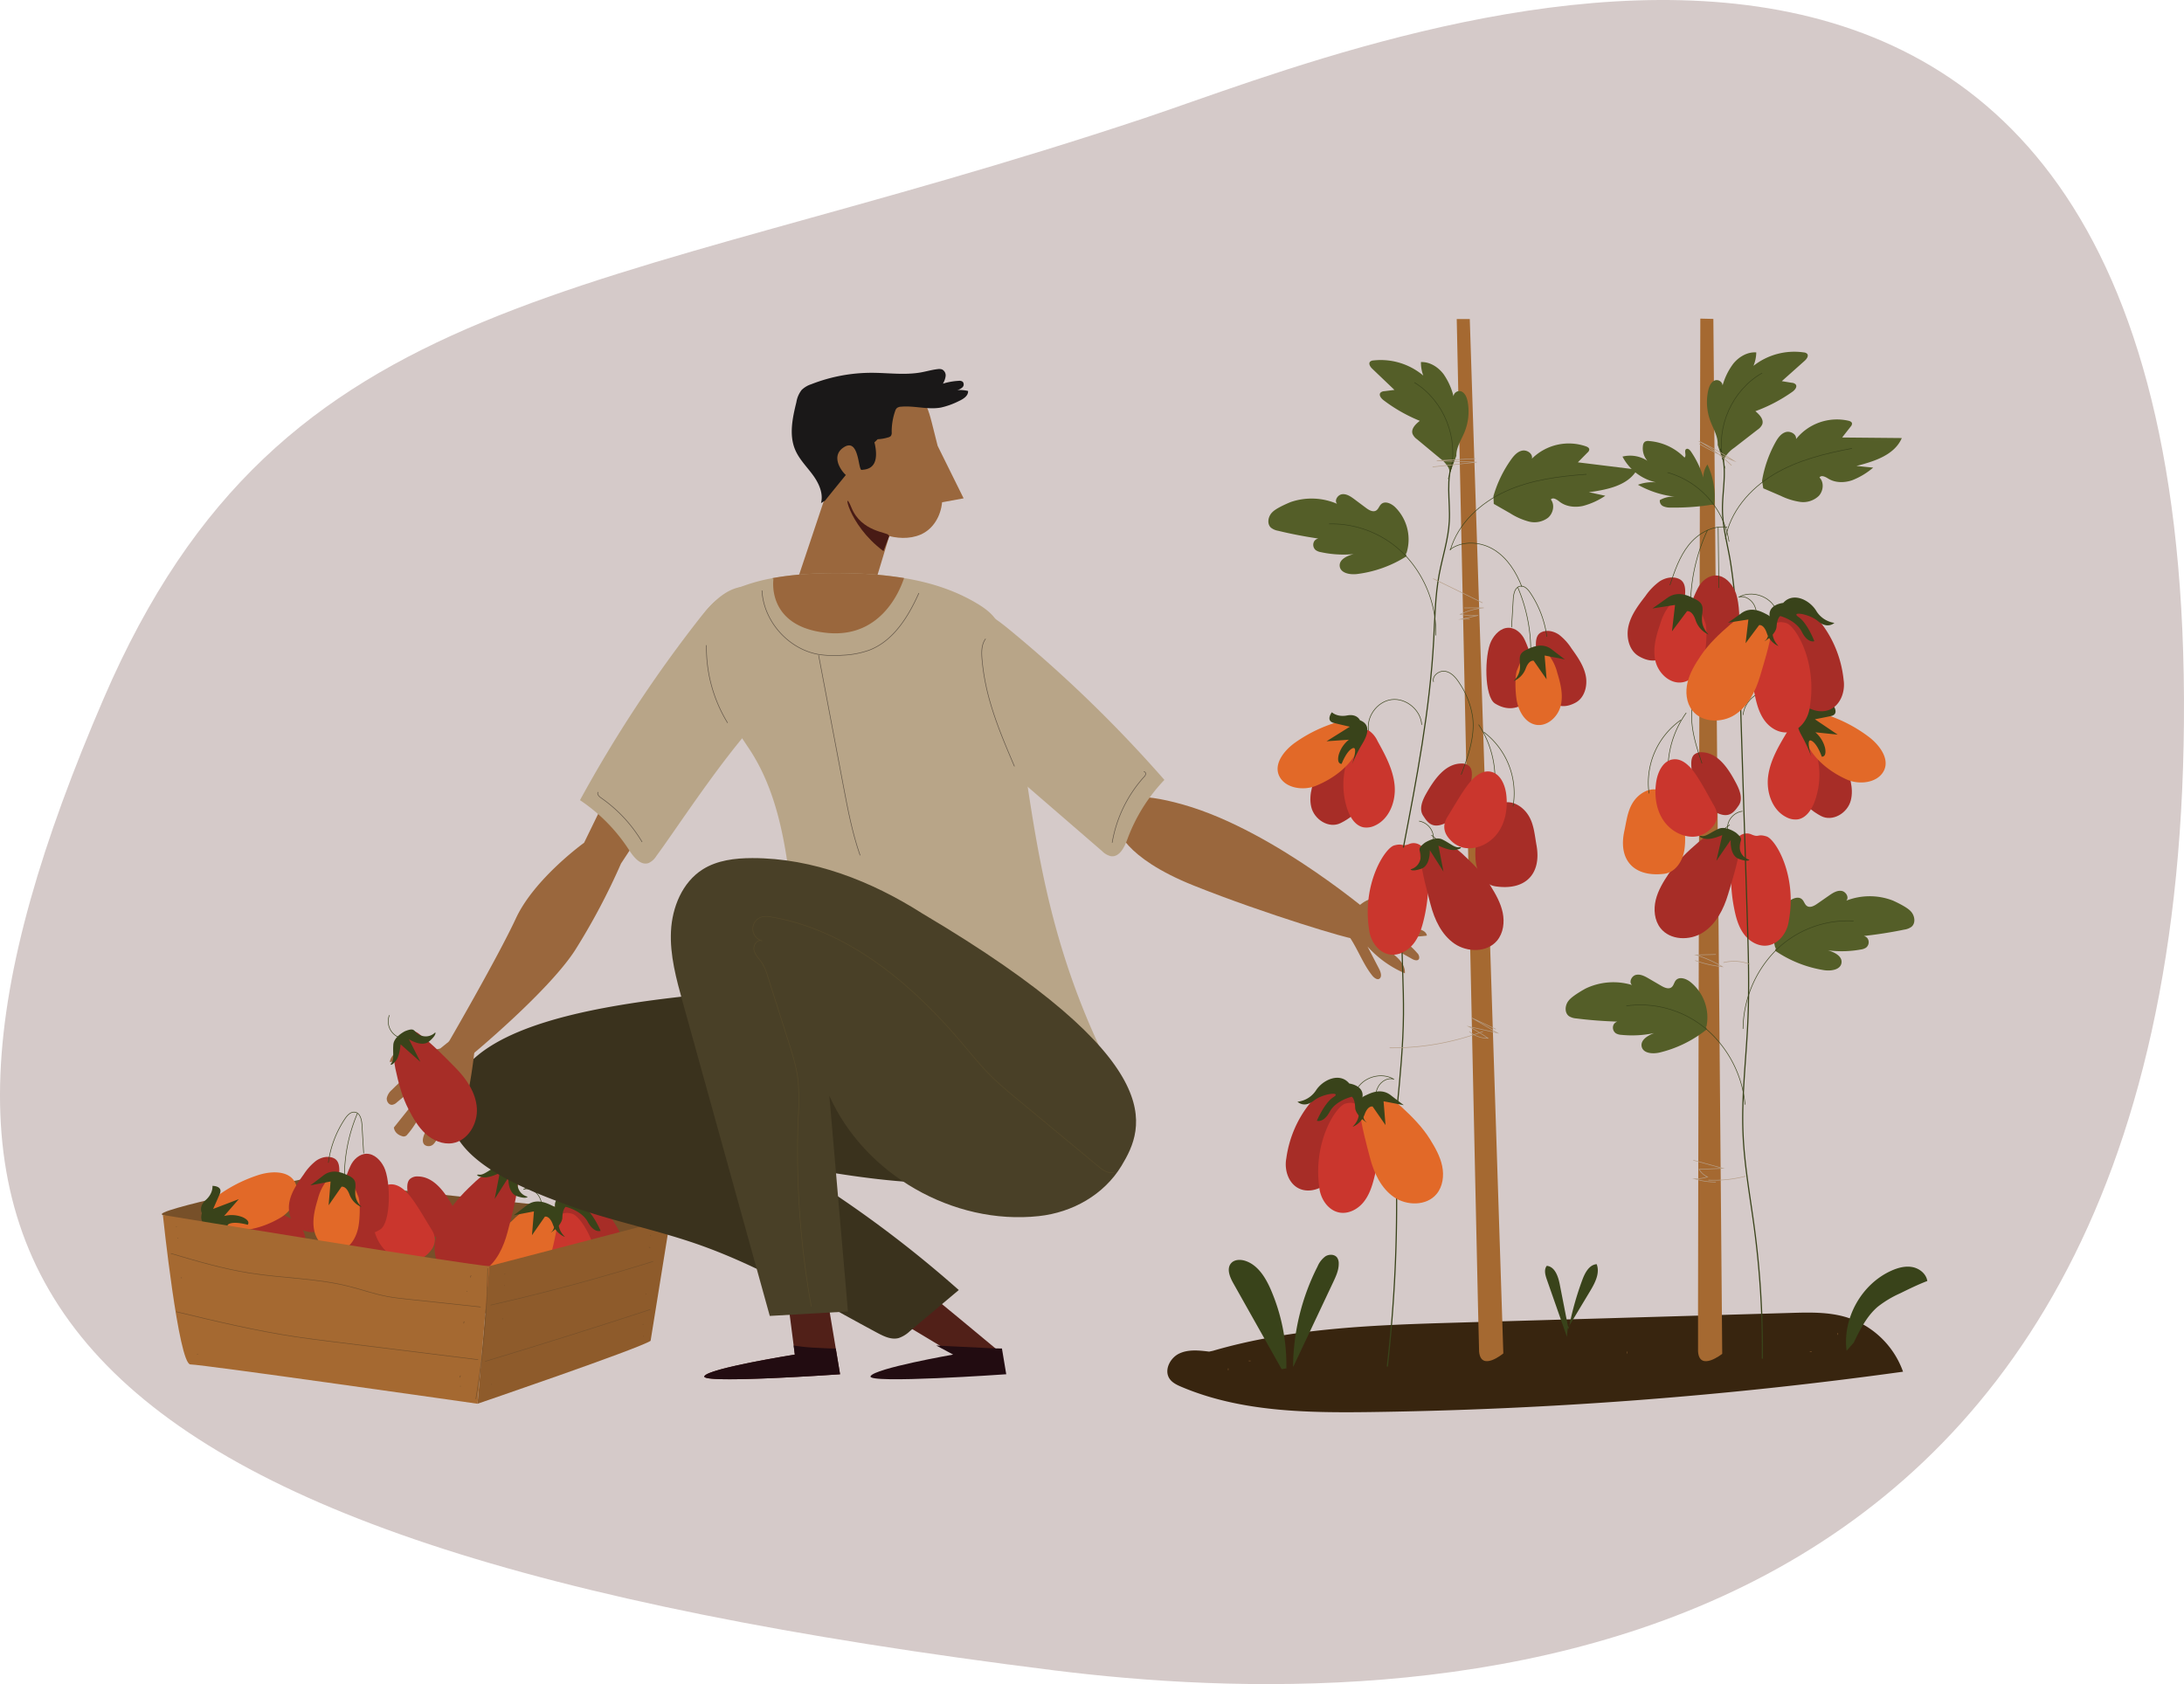 <svg xmlns="http://www.w3.org/2000/svg" width="931.746" height="718.611" viewBox="0 0 931.746 718.611">
  <g id="Direct_From_Farm_" data-name="Direct From Farm &amp;" transform="translate(-848.729 -2038.511)">
    <path id="Path_6516" data-name="Path 6516" d="M5977.235,3232.226c2,431.055-327.978,434.159-482.286,414.871-446.017-55.752-511.136-169.1-405.132-414.871,76.341-176.993,206.768-168.387,443.709-247.367C5629.969,2952.711,5975.251,2805.817,5977.235,3232.226Z" transform="translate(-4196.769 -895.878)" fill="#d5cac9"/>
    <g id="Group_4059" data-name="Group 4059" transform="translate(917.731 2174.461)">
      <path id="Path_6517" data-name="Path 6517" d="M5495.085,3432.2c33.984-9.94,69.831-11.038,105.223-12.067l141.467-4.115c7.923-.23,16.009-.44,23.6,1.853a37.488,37.488,0,0,1,24.17,23.229,1835.34,1835.34,0,0,1-226.78,17.215c-27.484.378-55.828-.027-81.128-10.771-1.9-.8-3.864-1.744-5.02-3.449-2.435-3.59.167-8.832,4.077-10.714s8.494-1.386,12.8-.85" transform="translate(-5046.661 -2991.748)" fill="#38250f"/>
      <g id="Group_4053" data-name="Group 4053" transform="translate(0 21.506)">
        <g id="Group_4050" data-name="Group 4050" transform="translate(0 317.076)">
          <path id="Path_6518" data-name="Path 6518" d="M5313.78,3382.544l-157.736-16.78s-65.443,13.425-58.731,15.1,55.375,41.951,55.375,41.951h127.532Z" transform="translate(-5096.83 -3336.968)" fill="#775029"/>
          <path id="Path_6519" data-name="Path 6519" d="M5182.56,3415.054c4.854-.731,7.813-5.642,8.375-10.519a30.4,30.4,0,0,0-3.428-17.8c-1.964-3.637-5.115-7.1-9.227-7.533-4.171-.435-8.109,2.5-10.153,6.158s-2.344,7.98-3.09,12.106C5162.813,3409.76,5169.731,3416.986,5182.56,3415.054Z" transform="translate(-5087.851 -3335.194)" fill="#a72d27"/>
          <path id="Path_6520" data-name="Path 6520" d="M5210.124,3386.822c1.834-2.776.377-6.422-1.26-9.319-3.407-6.026-8.055-12.828-14.975-12.921a4.7,4.7,0,0,0-3.489,1.16c-1.042,1.08-1.137,2.747-1.042,4.245.513,8.04,4.3,16.928,11.656,20.205C5206.5,3392.634,5208.474,3389.32,5210.124,3386.822Z" transform="translate(-5084.58 -3337.125)" fill="#a72d27"/>
          <path id="Path_6521" data-name="Path 6521" d="M5200.2,3396.856a11.159,11.159,0,0,1-5.6,3.258c-5.541,1.108-11.405-1.842-14.671-6.453s-4.188-10.58-3.531-16.192c.495-4.231,2.56-9.044,6.75-9.809s7.776,2.959,10.263,6.435c2.951,4.124,5.414,8.565,8.094,12.871C5204.16,3391.231,5202.407,3394.642,5200.2,3396.856Z" transform="translate(-5086.319 -3336.73)" fill="#ca362d"/>
          <g id="Group_4046" data-name="Group 4046" transform="translate(133.416 31.485)">
            <path id="Path_6522" data-name="Path 6522" d="M5241.314,3380.735c-.062-2.714-.153-5.549-1.457-7.93s-4.231-4.111-6.767-3.138c5.36-3.315,13.359-1,16.12,4.662" transform="translate(-5212.201 -3368.138)" fill="none" stroke="#39431a" stroke-miterlimit="10" stroke-width="0.25"/>
            <path id="Path_6523" data-name="Path 6523" d="M5277.463,3402.963c.931,4.985-1.005,10.865-5.644,12.914-3.457,1.527-7.629.585-10.729-1.575s-5.3-5.373-7.177-8.652a68.6,68.6,0,0,1-8.437-23.918,11.17,11.17,0,0,1,.341-6.115,4.88,4.88,0,0,1,4.968-2.7c3.584.295,2.111-1.126,6.238-1.239S5274.807,3383.456,5277.463,3402.963Z" transform="translate(-5210.594 -3367.668)" fill="#a72d27"/>
            <path id="Path_6524" data-name="Path 6524" d="M5264.263,3414.354c-.451,5.051-3.9,10.189-8.924,10.908-3.741.535-7.5-1.5-9.905-4.416s-3.65-6.605-4.571-10.269a68.559,68.559,0,0,1-1.659-25.307,11.178,11.178,0,0,1,1.979-5.8,4.883,4.883,0,0,1,5.513-1.251c3.371,1.251,2.338-.513,6.34.493S5266.977,3394.855,5264.263,3414.354Z" transform="translate(-5211.458 -3366.849)" fill="#ca362d"/>
            <path id="Path_6525" data-name="Path 6525" d="M5250.1,3382.706c-.832,6.618-2.626,13.076-4.31,19.531s-4.7,12.94-10.2,16.717-13.918,3.831-18.184-1.3c-2.687-3.228-3.254-7.827-2.4-11.939s2.964-7.846,5.182-11.414c3.269-5.258,7.626-9.624,12.174-13.827,3.906-3.609,9.5-6.472,14.345-4.617S5250.224,3381.712,5250.1,3382.706Z" transform="translate(-5214.643 -3367.193)" fill="#e26928"/>
            <path id="Path_6526" data-name="Path 6526" d="M5245.707,3375.735c-2.007-.933-6.543-3.307-10.711-.08s-5.581,4.239-5.581,4.239l8.642-1.65-.834,10.159,5.5-7.916s1.907-.581,3.353,3.177a9.254,9.254,0,0,0,4.994,5.4c.867.386-2.352-1.674-2.5-5.542S5249.774,3377.629,5245.707,3375.735Z" transform="translate(-5212.687 -3367.359)" fill="#39431a"/>
            <path id="Path_6527" data-name="Path 6527" d="M5250.822,3371.345s-6.148.774-5.651,5.511.159,9.552-1.468,10.812,4.516-2.358,4.625-6.1,1.409-4.586,1.409-4.586,6.774,1.5,9.447,6.427,5.471,3.813,5.471,3.813-3.241-7.653-7.058-10.063,4.255-1.75,8.42,1.53,6.912.421,6.912.421a10.84,10.84,0,0,1-7.905-4.854C5262.034,3369.656,5254.836,3366.448,5250.822,3371.345Z" transform="translate(-5210.832 -3368.038)" fill="#39431a"/>
          </g>
          <g id="Group_4047" data-name="Group 4047" transform="translate(116.403 15.522)">
            <path id="Path_6528" data-name="Path 6528" d="M5235.076,3369.09c-.832,6.618-2.626,13.076-4.309,19.531s-4.7,12.939-10.2,16.717-13.917,3.83-18.183-1.3c-2.687-3.229-3.254-7.827-2.4-11.94s2.964-7.845,5.181-11.413c3.268-5.259,7.626-9.625,12.175-13.827,3.906-3.609,9.493-6.472,14.344-4.617S5235.2,3368.1,5235.076,3369.09Z" transform="translate(-5199.62 -3353.033)" fill="#a72d27"/>
            <path id="Path_6529" data-name="Path 6529" d="M5227.114,3359.315l-2.4,1.936" transform="translate(-5196.297 -3353.344)" fill="none" stroke="#39431a" stroke-miterlimit="10" stroke-width="0.25"/>
            <path id="Path_6530" data-name="Path 6530" d="M5226.183,3362.859a7.406,7.406,0,0,1,5.991-8.817" transform="translate(-5196.128 -3354.042)" fill="none" stroke="#39431a" stroke-miterlimit="10" stroke-width="0.25"/>
            <path id="Path_6531" data-name="Path 6531" d="M5231.113,3362.445s-4.391-2.942-7.518-1.416-5.218,3.551-7.022,3.321-.757.913,1.87,1.155,6.837-1.879,6.837-1.879l-2.144,11.091,5.839-9.155s-.388,6.642,3.748,7.993,4.466.2,4.466.2a5.676,5.676,0,0,1-4.238-4.527C5232.29,3365.436,5235.2,3365.624,5231.113,3362.445Z" transform="translate(-5197.495 -3353.175)" fill="#39431a"/>
          </g>
          <g id="Group_4048" data-name="Group 4048" transform="translate(16.744 25.712)">
            <path id="Path_6532" data-name="Path 6532" d="M5116.462,3381.8c-2.2-3.449,5.982-5.7,10.056-6.087s8.14.6,12.113,1.583c5.408,1.336,11.194,2.9,14.767,7.175s2.985,11.661-1.992,14.166C5144.009,3402.357,5131.44,3405.262,5116.462,3381.8Z" transform="translate(-5111.023 -3361.374)" fill="#a72d27"/>
            <path id="Path_6533" data-name="Path 6533" d="M5116.448,3380.545c-1.836-.061-3.273,1.8-3.433,3.626a10.96,10.96,0,0,0,1.347,5.277c2.755,6.208,5.644,12.6,10.652,17.191s12.755,6.909,18.74,3.7a8.186,8.186,0,0,0,3.55-3.407c1.587-3.182.117-7.039-1.842-10.008a33.169,33.169,0,0,0-29.576-14.508" transform="translate(-5111.433 -3360.723)" fill="#ca362d"/>
            <path id="Path_6534" data-name="Path 6534" d="M5145.4,3382.331c4.977-2.942,8.734-9.727,6.172-14.91-2.588-5.231-10.13-5.027-15.687-3.24a61.794,61.794,0,0,0-19.383,10.348c-1.745,1.381-3.75,3.389-3.069,5.508C5116.216,3388.675,5130.793,3390.97,5145.4,3382.331Z" transform="translate(-5111.393 -3363.04)" fill="#e26928"/>
            <path id="Path_6535" data-name="Path 6535" d="M5112,3379.753s-1.572-2.685,1.676-5.612,2.828-6.009,2.828-6.009,4.627-.05,3.123,3.438-2.824,6.395-2.824,6.395l10.948-4.168-6.287,7.2a12.835,12.835,0,0,1,7.913.492c3.683,1.7,2.157,3.256,2.157,3.256s-5.611-1.675-8.1-.3,5.636,3.99,5.636,3.99a59.888,59.888,0,0,0-9.663-1.825C5114.186,3386.093,5110.693,3384.2,5112,3379.753Z" transform="translate(-5111.615 -3362.366)" fill="#39431a"/>
          </g>
          <g id="Group_4049" data-name="Group 4049" transform="translate(54.244)">
            <path id="Path_6536" data-name="Path 6536" d="M5168.442,3361.286c1.281-2.848,3.955-5.277,7-5.251,3.222.028,5.86,2.714,7.334,5.646,2.948,5.867,3.06,23.741-1.611,26.669s-9.9,2.95-14.91-1.883C5160.021,3380.468,5167.159,3364.135,5168.442,3361.286Z" transform="translate(-5142.211 -3338.256)" fill="#a72d27"/>
            <path id="Path_6537" data-name="Path 6537" d="M5166.206,3364.291c.14-2.633.023-5.467-2.377-6.553s-5.312-.382-7.48,1.117a23.158,23.158,0,0,0-5.289,5.828c-2.559,3.566-5.183,7.273-6.067,11.574s.432,9.437,4.284,11.543C5156.333,3391.661,5164.879,3389.535,5166.206,3364.291Z" transform="translate(-5144.729 -3338.1)" fill="#a72d27"/>
            <path id="Path_6538" data-name="Path 6538" d="M5159.6,3361.949a44.014,44.014,0,0,1,7.094-18.776c1.009-1.5,2.5-3.1,4.28-2.8,2.206.375,2.834,3.2,2.967,5.432q.36,6.045.719,12.092" transform="translate(-5142.761 -3340.335)" fill="none" stroke="#39431a" stroke-miterlimit="10" stroke-width="0.25"/>
            <path id="Path_6539" data-name="Path 6539" d="M5171.213,3340.782a69.321,69.321,0,0,0-5.547,26.361" transform="translate(-5141.958 -3340.276)" fill="none" stroke="#39431a" stroke-miterlimit="10" stroke-width="0.25"/>
            <path id="Path_6540" data-name="Path 6540" d="M5173.169,3386.14c-.846,4.48-3.487,9.229-7.945,10.188-4.766,1.025-9.433-3.1-10.712-7.8s-.046-9.695,1.385-14.354a20.368,20.368,0,0,1,3.316-7.121c1.673-2.036,4.34-3.46,6.926-2.953,3.929.771,5.411,5.347,6.944,9.045C5174.038,3375.448,5173.839,3382.594,5173.169,3386.14Z" transform="translate(-5143.505 -3337.202)" fill="#e26928"/>
            <path id="Path_6541" data-name="Path 6541" d="M5169.1,3364.472c-2.007-.934-6.545-3.308-10.713-.082s-5.579,4.239-5.579,4.239l8.641-1.649-.835,10.157,5.5-7.914s1.907-.582,3.352,3.176a9.255,9.255,0,0,0,5,5.4c.867.385-2.354-1.675-2.5-5.543S5173.171,3366.365,5169.1,3364.472Z" transform="translate(-5143.66 -3337.367)" fill="#39431a"/>
          </g>
          <path id="Path_6542" data-name="Path 6542" d="M5236.533,3400.915c-6.712,0-139.277-21.814-139.277-21.814s6.712,63.765,11.745,63.765,122.5,16.781,122.5,16.781Z" transform="translate(-5096.773 -3335.202)" fill="#a56931"/>
          <path id="Path_6543" data-name="Path 6543" d="M5289.634,3432.6c-5.034,3.355-73.833,26.849-73.833,26.849l5.034-58.732,77.19-20.137Z" transform="translate(-5081.074 -3335.005)" fill="#8e5b2b"/>
          <path id="Path_6544" data-name="Path 6544" d="M5100.27,3393.6c11.1,3.278,22.248,6.567,33.686,8.369,13.927,2.2,28.209,2.179,41.9,5.573,5.628,1.4,11.121,3.363,16.823,4.43,2.824.529,5.686.834,8.543,1.139l31.222,3.331" transform="translate(-5096.374 -3333.282)" fill="none" stroke="#775029" stroke-miterlimit="10" stroke-width="0.25"/>
          <path id="Path_6545" data-name="Path 6545" d="M5102.288,3415.556c16.971,4.076,33.969,8.156,51.23,10.737,5.007.748,10.031,1.37,15.055,1.992l62.516,7.734" transform="translate(-5096.106 -3330.374)" fill="none" stroke="#775029" stroke-miterlimit="10" stroke-width="0.25"/>
          <path id="Path_6546" data-name="Path 6546" d="M5220.723,3415.243q35.029-7.934,69.352-18.651" transform="translate(-5080.423 -3332.885)" fill="none" stroke="#775029" stroke-miterlimit="10" stroke-width="0.25"/>
          <path id="Path_6547" data-name="Path 6547" d="M5218.664,3436.852q35.371-10.64,70.477-22.138" transform="translate(-5080.695 -3330.485)" fill="none" stroke="#775029" stroke-miterlimit="10" stroke-width="0.25"/>
          <path id="Path_6548" data-name="Path 6548" d="M5220.228,3399.152a370.011,370.011,0,0,1-5.073,55.855" transform="translate(-5081.16 -3332.547)" fill="none" stroke="#775029" stroke-miterlimit="10" stroke-width="0.25"/>
          <path id="Path_6549" data-name="Path 6549" d="M5213.465,3401.939a.627.627,0,0,0-.228.8" transform="translate(-5081.422 -3332.177)" fill="none" stroke="#775029" stroke-miterlimit="10" stroke-width="0.25"/>
          <path id="Path_6550" data-name="Path 6550" d="M5211.8,3407.809v.265" transform="translate(-5081.604 -3331.4)" fill="none" stroke="#775029" stroke-miterlimit="10" stroke-width="0.25"/>
          <path id="Path_6551" data-name="Path 6551" d="M5210.889,3419.261a.635.635,0,0,0-.227.8" transform="translate(-5081.763 -3329.883)" fill="none" stroke="#775029" stroke-miterlimit="10" stroke-width="0.25"/>
          <path id="Path_6552" data-name="Path 6552" d="M5209.93,3426.3" transform="translate(-5081.852 -3328.951)" fill="none" stroke="#775029" stroke-miterlimit="10" stroke-width="0.25"/>
          <path id="Path_6553" data-name="Path 6553" d="M5209.485,3439.627a.632.632,0,0,0-.227.8" transform="translate(-5081.949 -3327.186)" fill="none" stroke="#775029" stroke-miterlimit="10" stroke-width="0.25"/>
          <path id="Path_6554" data-name="Path 6554" d="M5209.493,3443.625h-.265" transform="translate(-5081.944 -3326.657)" fill="none" stroke="#775029" stroke-miterlimit="10" stroke-width="0.25"/>
          <path id="Path_6555" data-name="Path 6555" d="M5110.425,3431.461c.022.129-.248.119-.216-.008" transform="translate(-5095.058 -3328.269)" fill="none" stroke="#775029" stroke-miterlimit="10" stroke-width="0.25"/>
          <path id="Path_6556" data-name="Path 6556" d="M5108.8,3425.366" transform="translate(-5095.244 -3329.075)" fill="none" stroke="#775029" stroke-miterlimit="10" stroke-width="0.25"/>
          <path id="Path_6557" data-name="Path 6557" d="M5105.524,3409.448" transform="translate(-5095.678 -3331.183)" fill="none" stroke="#775029" stroke-miterlimit="10" stroke-width="0.25"/>
          <path id="Path_6558" data-name="Path 6558" d="M5104.386,3402.924l-.265-.265" transform="translate(-5095.864 -3332.082)" fill="none" stroke="#775029" stroke-miterlimit="10" stroke-width="0.25"/>
          <path id="Path_6559" data-name="Path 6559" d="M5102.949,3387.677v.265" transform="translate(-5096.019 -3334.066)" fill="none" stroke="#775029" stroke-miterlimit="10" stroke-width="0.25"/>
          <path id="Path_6560" data-name="Path 6560" d="M5102.512,3383.463h-.265" transform="translate(-5096.112 -3334.624)" fill="none" stroke="#775029" stroke-miterlimit="10" stroke-width="0.25"/>
          <path id="Path_6561" data-name="Path 6561" d="M5226.083,3401.254v.265" transform="translate(-5079.712 -3332.268)" fill="none" stroke="#775029" stroke-miterlimit="10" stroke-width="0.25"/>
          <path id="Path_6562" data-name="Path 6562" d="M5226.114,3405.7h-.265" transform="translate(-5079.743 -3331.679)" fill="none" stroke="#775029" stroke-miterlimit="10" stroke-width="0.25"/>
          <path id="Path_6563" data-name="Path 6563" d="M5225.411,3418.109l-.265.265" transform="translate(-5079.836 -3330.036)" fill="none" stroke="#775029" stroke-miterlimit="10" stroke-width="0.25"/>
          <path id="Path_6564" data-name="Path 6564" d="M5223.742,3424.429" transform="translate(-5080.022 -3329.199)" fill="none" stroke="#775029" stroke-miterlimit="10" stroke-width="0.25"/>
          <path id="Path_6565" data-name="Path 6565" d="M5221.869,3439.646" transform="translate(-5080.271 -3327.184)" fill="none" stroke="#775029" stroke-miterlimit="10" stroke-width="0.25"/>
          <path id="Path_6566" data-name="Path 6566" d="M5220.933,3442.923h.265" transform="translate(-5080.394 -3326.75)" fill="none" stroke="#775029" stroke-miterlimit="10" stroke-width="0.25"/>
          <path id="Path_6567" data-name="Path 6567" d="M5278.285,3424.664v.266" transform="translate(-5072.799 -3329.168)" fill="none" stroke="#775029" stroke-miterlimit="10" stroke-width="0.25"/>
          <path id="Path_6568" data-name="Path 6568" d="M5278.051,3420.481l.265-.265" transform="translate(-5072.831 -3329.757)" fill="none" stroke="#775029" stroke-miterlimit="10" stroke-width="0.25"/>
          <path id="Path_6569" data-name="Path 6569" d="M5279.222,3409.01v-.265" transform="translate(-5072.675 -3331.276)" fill="none" stroke="#775029" stroke-miterlimit="10" stroke-width="0.25"/>
          <path id="Path_6570" data-name="Path 6570" d="M5279.456,3403.361" transform="translate(-5072.645 -3331.989)" fill="none" stroke="#775029" stroke-miterlimit="10" stroke-width="0.25"/>
          <path id="Path_6571" data-name="Path 6571" d="M5280.909,3391.48c-.176-.09-.351-.18-.528-.27" transform="translate(-5072.522 -3333.598)" fill="none" stroke="#775029" stroke-miterlimit="10" stroke-width="0.25"/>
          <path id="Path_6572" data-name="Path 6572" d="M5281.126,3386.74c-.087.088-.176.177-.266.266" transform="translate(-5072.458 -3334.19)" fill="none" stroke="#775029" stroke-miterlimit="10" stroke-width="0.25"/>
        </g>
        <path id="Path_6573" data-name="Path 6573" d="M5286.063,3196.724l-23.234,47.707s-21.2,15.25-29.093,32.262-29.809,54.737-29.809,54.737l10.8,3.684s32.941-27.239,44.308-44.919a282.941,282.941,0,0,0,19.552-36.91l19.78-30.108Z" transform="translate(-5082.646 -3042.277)" fill="#9a673d"/>
        <path id="Path_6574" data-name="Path 6574" d="M5457.142,3234.771s1.961,12.441,32.591,24.681,67.425,23.146,67.5,22.441,11.117-7.867,11.117-7.867-43.465-37.9-83.227-49.16S5457.142,3234.771,5457.142,3234.771Z" transform="translate(-5049.33 -3038.987)" fill="#9a673d"/>
        <path id="Path_6575" data-name="Path 6575" d="M5336.5,3408.835l3.355,26.01s-36.917,5.873-38.594,9.229,57.892-.839,57.892-.839L5353.275,3408" transform="translate(-5069.762 -3014.299)" fill="#512018"/>
        <path id="Path_6576" data-name="Path 6576" d="M5348.657,3429.239a82.527,82.527,0,0,1-9.306-.953l.5,3.872s-36.917,5.873-38.594,9.229,57.892-.839,57.892-.839l-1.831-10.988C5353.974,3429.568,5350.8,3429.319,5348.657,3429.239Z" transform="translate(-5069.762 -3011.612)" fill="#220c11"/>
        <path id="Path_6577" data-name="Path 6577" d="M5414.337,3434.155c1.5.024,3.036-.034,4.581-.113-6.69-5.568-28.747-23.914-31.59-26.046l-20.136,7.551,31.814,19.088C5404.132,3434.287,5409.169,3434.07,5414.337,3434.155Z" transform="translate(-5061.026 -3014.299)" fill="#512018"/>
        <path id="Path_6578" data-name="Path 6578" d="M5411.265,3429.239c-4.531-.17-19.375-.953-19.375-.953l7.211,3.872s-33.561,5.873-35.239,9.229,57.893-.839,57.893-.839l-1.833-10.988C5416.582,3429.568,5413.407,3429.319,5411.265,3429.239Z" transform="translate(-5061.472 -3011.612)" fill="#220c11"/>
        <path id="Path_6579" data-name="Path 6579" d="M5380.049,3291.162c-57.163,5.614-174.066,6.173-174.514,54.034-1.791,21.5,30.674,34.117,49.071,40.968s37.819,10.581,56.359,17.038c26.964,9.391,51.561,24.361,76.737,37.827,2.832,1.515,6.024,3.059,9.128,2.233a13,13,0,0,0,4.794-2.959q10.43-8.767,20.857-17.534a494.433,494.433,0,0,0-72.64-53.432s72.608,15.257,86.592,2.951S5380.049,3291.162,5380.049,3291.162Z" transform="translate(-5082.444 -3029.771)" fill="#3a321d"/>
        <path id="Path_6580" data-name="Path 6580" d="M5378.28,3120.245l-2.073,5.427-14.86,49.15-30.257-12.778,19.175-57.226Z" transform="translate(-5065.807 -3054.448)" fill="#9a673d"/>
        <g id="Group_4051" data-name="Group 4051" transform="translate(268.781)">
          <path id="Path_6581" data-name="Path 6581" d="M5407.3,3114.939s-10.641-21.552-11.077-22.38l-2.587-10.276c-1.36-4.869-3.874-17.686-20.434-17.565s-33.345-.567-37.234,16.219c-1.125,4.85.984,9.739,4.538,14.242l-.4.191c8.16,14.444,17.712,30.064,33.51,35.13,4.966,1.593,10.514,1.966,15.311-.082,5.438-2.322,8.648-7.958,9.187-13.793Z" transform="translate(-5333.981 -3059.758)" fill="#9a673d"/>
          <path id="Path_6582" data-name="Path 6582" d="M5409.392,3069.711a14.809,14.809,0,0,0-4.681-.367,5.022,5.022,0,0,0,2.314-1.215,1.726,1.726,0,0,0,.063-2.372,2.413,2.413,0,0,0-1.722-.368,27.255,27.255,0,0,0-6.71,1.21,8.392,8.392,0,0,0,1.164-3.184,2.859,2.859,0,0,0-1.442-2.862,3.816,3.816,0,0,0-1.981-.161c-2.414.271-4.757.969-7.149,1.4-6.862,1.222-13.9.178-20.869.164a70.579,70.579,0,0,0-25.895,4.881,10.628,10.628,0,0,0-4.073,2.422,11.472,11.472,0,0,0-2.256,5.2c-1.646,6.7-3.209,13.961-.529,20.318,1.692,4.013,4.887,7.163,7.471,10.667s4.654,7.9,3.563,12.117l1.752-1.077c1.619-2.083,8.838-10.925,8.838-10.925a7.824,7.824,0,0,1-1-1.045c-2.115-2.488-4.7-7.6.079-10.741,3.879-2.531,5.3,1.163,6.132,4.675.594,2.588.881,5.061,1.557,4.949,1.615-.255,7.846-.04,5.656-10.843a5.247,5.247,0,0,0-.254-.881l1.409-1.372a18.384,18.384,0,0,0,4.609-.819,2.144,2.144,0,0,0,1.054-.616,2.431,2.431,0,0,0,.32-1.552,26.762,26.762,0,0,1,1.454-8.963,3.074,3.074,0,0,1,.742-1.329,3.021,3.021,0,0,1,1.789-.6c5.657-.533,11.406,1.382,17,.364a32.976,32.976,0,0,0,7.655-2.754C5407.342,3073.165,5409.56,3071.792,5409.392,3069.711Z" transform="translate(-5334.179 -3060.338)" fill="#1a1818"/>
          <path id="Path_6583" data-name="Path 6583" d="M5373.022,3124.987l-2.494,6.487c-15.6-11.576-17.543-28.211-13.689-18.632,4.218,10.471,15.6,10.565,15.815,11.779C5372.654,3124.622,5372.8,3124.756,5373.022,3124.987Z" transform="translate(-5331.403 -3053.764)" fill="#481b15"/>
        </g>
        <path id="Path_6584" data-name="Path 6584" d="M5482.25,3362.809c-27.385-21.311-98.523-68-132.821-73.2a13.655,13.655,0,0,1-5.639-1.711c-3.524-2.249-4.263-6.947-4.732-11.075-2.483-22.487-5.84-45.777-18.325-64.6-1.006-1.477-1.979-2.987-2.986-4.464-9.3-13.659-18.761-27.083-19.231-43.562a17.219,17.219,0,0,1,4.4-11.612c.4-.469.806-.906,1.276-1.376.269-.3.537-.57.805-.839a37.427,37.427,0,0,1,11.914-7.148,75.1,75.1,0,0,1,13.625-3.792c9.027-1.678,20.506-2.517,35.071-2.048a160.387,160.387,0,0,1,21.21,1.981c10.74,1.778,21.144,4.967,30.541,10.5,3.456,2.013,6.846,4.363,8.96,7.752,2.316,3.658,2.415,8.23,3.355,12.451C5442.933,3229.51,5439.751,3287.3,5482.25,3362.809Z" transform="translate(-5070.122 -3050.154)" fill="#b8a588"/>
        <path id="Path_6585" data-name="Path 6585" d="M5395.472,3150.391c8.308-2.083,16.418,3.526,23.04,8.961a563.928,563.928,0,0,1,66.526,64.448,73.4,73.4,0,0,0-15.809,25.358c-1.251,3.41-3.375,7.683-6.975,7.2a7.714,7.714,0,0,1-3.792-2.172l-49.914-43.168,3.4-.843" transform="translate(-5057.281 -3048.472)" fill="#b8a588"/>
        <path id="Path_6586" data-name="Path 6586" d="M5395.994,3268.308c-21.759-13.882-46.81-23.708-72.62-23.682-7.344.007-14.984.908-21.186,4.841-8.674,5.5-13.008,16.127-13.505,26.385s2.272,20.362,5.017,30.26q18.568,66.935,37.133,133.871l33.349-1.9q-3.97-46.023-7.939-92.047c14.973,33.536,52.827,55.3,89.342,51.358,14.394-1.553,27.815-9.1,35.311-21.484C5490.865,3359.433,5502.611,3331.465,5395.994,3268.308Z" transform="translate(-5071.431 -3035.934)" fill="#494027"/>
        <path id="Path_6587" data-name="Path 6587" d="M5557.586,3267.463s1.133,3.24,7.081,4.442a7.892,7.892,0,0,0,8.552-4.055s-9.719-1.138-11.928-4.36-6.564-5.754-12.413-1.093-3.583,11.14.737,11.718S5557.586,3267.463,5557.586,3267.463Z" transform="translate(-5037.433 -3033.919)" fill="#9a673d"/>
        <path id="Path_6588" data-name="Path 6588" d="M5325.816,3142.3c-8.561-.223-15.254,7.019-20.533,13.764a564,564,0,0,0-50.886,77.395,73.418,73.418,0,0,1,20.953,21.3c1.965,3.055,4.968,6.763,8.376,5.509a7.706,7.706,0,0,0,3.229-2.945c13.1-17.669,49.9-76.148,65.134-72.1S5325.816,3142.3,5325.816,3142.3Z" transform="translate(-5075.963 -3049.486)" fill="#b8a588"/>
        <path id="Path_6589" data-name="Path 6589" d="M5219.422,3314.274q-.045.488-.09.973a210.18,210.18,0,0,1-6,33.844,5.979,5.979,0,0,1-1.111,2.518,2.2,2.2,0,0,1-2.544.637c-1.5-.792-.892-2.955-.4-4.534a11.505,11.505,0,0,0-.143-7.152l-5.712,14.332a8.018,8.018,0,0,1-1.968,3.279,2.928,2.928,0,0,1-3.612.3c-1.426-1.17-.76-3.379-.035-5.028a54.183,54.183,0,0,0,4.229-14.311c-5.2,3.652-7.4,10.124-11.622,14.822a1.994,1.994,0,0,1-1.688.882c-.435-.078-3.651-.737-4.091-3.832l9.774-12.236a5.342,5.342,0,0,0,1.322-2.426,1.922,1.922,0,0,0-1.329-2.194,2.823,2.823,0,0,0-2.167.905l-6.344,5.224a3.618,3.618,0,0,1-2.049,1.042c-1.41.052-2.418-1.573-2.222-2.937a6.569,6.569,0,0,1,2.159-3.446,85.643,85.643,0,0,1,9.2-8.084,2.411,2.411,0,0,0,1.092-1.358c.2-1.177-1.3-1.9-2.507-2.127a29.12,29.12,0,0,0-8.662-.308c.354-2.627,2.765-4.594,5.364-5.317s5.383-.449,8.089-.187,5.5.5,8.079-.28l9.7-7.8" transform="translate(-5085.603 -3027.346)" fill="#9a673d"/>
        <path id="Path_6590" data-name="Path 6590" d="M5542.905,3273.145c4.484,5.443,6.843,13.042,11.26,18.567.909,1.138,2.432,2.2,3.342,1.145.85-.989.232-2.762-.418-4.016q-2.464-4.748-4.925-9.5a45.393,45.393,0,0,0,15.937,11.432c.216-2.713-1.541-5.129-3.351-6.813s-3.893-3.182-4.913-5.659l11.522,6.439c1.011.566,2.557.874,2.863-.4a2.714,2.714,0,0,0-.873-2.234,30.813,30.813,0,0,0-8.952-7.181,58.237,58.237,0,0,0,13.114-.222c-.253-1.574-1.77-2.269-3.045-2.644a117.484,117.484,0,0,0-28.648-4.721" transform="translate(-5037.756 -3032.926)" fill="#9a673d"/>
        <g id="Group_4052" data-name="Group 4052" transform="translate(96.587 275.72)">
          <path id="Path_6591" data-name="Path 6591" d="M5195.86,3311.717c5.271,4.086,9.916,8.919,14.613,13.655s8.745,10.633,9.2,17.288-3.791,13.928-10.377,14.988c-4.147.667-8.392-1.187-11.5-4.015s-5.242-6.546-7.183-10.271c-2.862-5.491-4.4-11.463-5.7-17.519-1.117-5.2-.735-11.466,3.332-14.7S5195.068,3311.1,5195.86,3311.717Z" transform="translate(-5181.824 -3303.033)" fill="#a72d27"/>
          <path id="Path_6592" data-name="Path 6592" d="M5187.176,3313.46a7.4,7.4,0,0,1-4.536-9.645" transform="translate(-5182.122 -3303.815)" fill="none" stroke="#39431a" stroke-miterlimit="10" stroke-width="0.25"/>
          <path id="Path_6593" data-name="Path 6593" d="M5189.252,3309.911s-4.769,2.28-5.047,5.748.4,6.3-.717,7.735.4,1.116,1.946-1.021,1.865-6.841,1.865-6.841l8.452,7.494-4.9-9.688s5.519,3.715,8.787.845,2.448-3.739,2.448-3.739a5.674,5.674,0,0,1-6.053,1.341C5192.424,3310.421,5194.068,3308.013,5189.252,3309.911Z" transform="translate(-5181.992 -3303.101)" fill="#39431a"/>
        </g>
        <path id="Path_6594" data-name="Path 6594" d="M5383.069,3139.354c-1.979,6.04-10.235,25.54-32.62,23.425-26.447-2.517-23.09-23.09-23.09-23.09s-.234-.1-.571-.269c9.027-1.678,20.506-2.517,35.071-2.048A160.387,160.387,0,0,1,5383.069,3139.354Z" transform="translate(-5066.376 -3050.154)" fill="#9a673d"/>
      </g>
      <g id="Group_4056" data-name="Group 4056" transform="translate(472.114 0.173)">
        <path id="Path_6595" data-name="Path 6595" d="M5594.238,3482.087c-.216-2.376-9.543-440.587-9.543-440.587h5.567l14.315,441.382S5595.034,3490.835,5594.238,3482.087Z" transform="translate(-5504.337 -3041.5)" fill="#a56931"/>
        <g id="Group_4055" data-name="Group 4055" transform="translate(0 17.496)">
          <g id="Group_4054" data-name="Group 4054">
            <path id="Path_6596" data-name="Path 6596" d="M5515.235,3115.386c.05-.066.144-.136.2-.2.1-.1.187-.207.294-.293.015-.012.033-.018.049-.03,2.049-1.832,7.429-3.981,7.429-3.981a27.468,27.468,0,0,1,19.852.742c-1.326-1.4.277-3.912,2.2-4.107s3.666,1.019,5.212,2.172l4.945,3.692c1.261.941,2.945,1.915,4.292,1.1,1.007-.607,1.3-1.958,2.173-2.745,1.66-1.494,4.32-.253,5.93,1.3a19.39,19.39,0,0,1,4.781,19.814l-.246-.109.291,1.271a51.116,51.116,0,0,1-21.053,7.563c-3.027.376-7.138-.364-7.416-3.4-.259-2.84,3.163-4.4,5.927-5.1a45.476,45.476,0,0,1-13.918-.825,5.4,5.4,0,0,1-2.251-.883,2.959,2.959,0,0,1-.513-3.948,2.785,2.785,0,0,1,1.62-.986c-5.765-.856-11.5-1.932-17.157-3.316a6.8,6.8,0,0,1-3.007-1.29C5513.067,3120.215,5513.576,3117.178,5515.235,3115.386Z" transform="translate(-5513.734 -3050.257)" fill="#545e28"/>
            <path id="Path_6597" data-name="Path 6597" d="M5605.955,3095.4c1.235-1.746,2.755-3.527,4.85-3.951s4.649,1.372,4.127,3.445a22.325,22.325,0,0,1,23.092-5.253c.63.23,1.351.622,1.389,1.292a1.837,1.837,0,0,1-.7,1.281l-4.17,4.231,25.27,3.116c-3.893,6.833-12.781,8.583-20.575,9.63l7.022,1.522a31.311,31.311,0,0,1-9.553,4.347c-3.437.74-7.282.325-10.033-1.864-1.1-.876-2.788-1.993-3.65-.88,1.788,2.28,1,5.895-1.2,7.772a9.623,9.623,0,0,1-8.229,1.616,28.491,28.491,0,0,1-7.911-3.509l-7.021-4.018-.136-3.317A51.572,51.572,0,0,1,5605.955,3095.4Z" transform="translate(-5502.506 -3052.789)" fill="#545e28"/>
            <path id="Path_6598" data-name="Path 6598" d="M5573.317,3082.906a67.3,67.3,0,0,1-15.515-8.832c-1.024-.781-2.11-2.2-1.276-3.181a2.459,2.459,0,0,1,1.621-.633l4.331-.554-9.446-9.022c-.848-.81-1.735-2.148-.943-3.015a2.212,2.212,0,0,1,1.427-.54,28.223,28.223,0,0,1,21.273,6.455,15.68,15.68,0,0,1-1-5.762c3.762-.148,7.31,2.1,9.6,5.093a28.122,28.122,0,0,1,4.281,9.483,2.536,2.536,0,0,1,3.278-2.067c1.728.69,2.476,2.711,2.8,4.543a23.273,23.273,0,0,1-1.395,12.905c-1.365,3.3-3.54,6.472-3.453,10.045l-2.816,7.584a5.477,5.477,0,0,0-.584-2.561,13.462,13.462,0,0,0-3.654-3.991q-4.871-4.05-9.738-8.1a5.514,5.514,0,0,1-1.9-2.28C5569.479,3086.319,5571.506,3084.29,5573.317,3082.906Z" transform="translate(-5508.696 -3056.95)" fill="#545e28"/>
            <path id="Path_6599" data-name="Path 6599" d="M5582.187,3099.742a3.778,3.778,0,0,1-.944,2.544Z" transform="translate(-5504.794 -3051.284)" fill="#545e28"/>
          </g>
          <path id="Path_6600" data-name="Path 6600" d="M5550.083,3198.031c-1.42-3.838-8.154,1.332-10.922,4.345s-4.435,6.851-6.05,10.611c-2.2,5.12-4.443,10.678-3.192,16.107s7.5,9.417,12.5,6.961C5549.848,3232.4,5559.75,3224.135,5550.083,3198.031Z" transform="translate(-5511.639 -3038.448)" fill="#a72d27"/>
          <path id="Path_6601" data-name="Path 6601" d="M5554.752,3339.245c.06-2.714.151-5.55,1.456-7.93s4.232-4.112,6.766-3.139c-5.359-3.315-13.358-1-16.12,4.662" transform="translate(-5509.348 -3021.235)" fill="none" stroke="#39431a" stroke-miterlimit="10" stroke-width="0.25"/>
          <path id="Path_6602" data-name="Path 6602" d="M5568.012,3242.1c-6.228,22.436-2.86,46.238-3.067,69.522-.117,13.27-1.412,26.5-2.707,39.7" transform="translate(-5507.311 -3032.431)" fill="none" stroke="#39431a" stroke-miterlimit="10" stroke-width="0.5"/>
          <path id="Path_6603" data-name="Path 6603" d="M5562.4,3363.914a611.049,611.049,0,0,1-3.857,81.853" transform="translate(-5507.8 -3016.3)" fill="none" stroke="#39431a" stroke-miterlimit="10" stroke-width="0.5"/>
          <path id="Path_6604" data-name="Path 6604" d="M5551.724,3275.738c.515,5.045,4.035,10.139,9.064,10.792,3.747.487,7.483-1.6,9.846-4.543s3.564-6.652,4.438-10.327a68.575,68.575,0,0,0,1.332-25.327,11.191,11.191,0,0,0-2.055-5.77,4.884,4.884,0,0,0-5.529-1.181c-3.354,1.3-2.343-.482-6.332.575S5548.756,3256.276,5551.724,3275.738Z" transform="translate(-5508.777 -3032.842)" fill="#ca362d"/>
          <path id="Path_6605" data-name="Path 6605" d="M5571.061,3245.729c.831,6.618,2.626,13.076,4.309,19.531s4.7,12.94,10.195,16.717,13.918,3.831,18.184-1.3c2.687-3.23,3.253-7.828,2.4-11.942s-2.964-7.844-5.181-11.412c-3.27-5.259-7.625-9.624-12.175-13.826-3.906-3.609-9.494-6.472-14.343-4.617S5570.935,3244.737,5571.061,3245.729Z" transform="translate(-5506.177 -3032.935)" fill="#a72d27"/>
          <path id="Path_6606" data-name="Path 6606" d="M5600.271,3259.464c-4.855-.73-7.812-5.642-8.375-10.519a30.408,30.408,0,0,1,3.429-17.8c1.965-3.638,5.114-7.1,9.227-7.533,4.17-.435,8.108,2.5,10.153,6.158s2.343,7.98,3.089,12.106C5620.019,3254.169,5613.1,3261.4,5600.271,3259.464Z" transform="translate(-5503.409 -3034.886)" fill="#a72d27"/>
          <path id="Path_6607" data-name="Path 6607" d="M5572.139,3231.232c-1.833-2.776-.376-6.423,1.261-9.319,3.407-6.026,8.054-12.828,14.974-12.921a4.7,4.7,0,0,1,3.488,1.16c1.043,1.08,1.138,2.747,1.043,4.245-.514,8.039-4.3,16.927-11.656,20.2C5575.764,3237.043,5573.79,3233.73,5572.139,3231.232Z" transform="translate(-5506.114 -3036.816)" fill="#a72d27"/>
          <path id="Path_6608" data-name="Path 6608" d="M5575.126,3235.954q1.2.968,2.4,1.935" transform="translate(-5505.604 -3033.246)" fill="none" stroke="#39431a" stroke-miterlimit="10" stroke-width="0.25"/>
          <path id="Path_6609" data-name="Path 6609" d="M5564.6,3260.033c5.654-29.326,11.321-58.761,12.935-88.582.506-9.365.617-18.8,2.343-28.015,1.412-7.545,3.9-14.928,4.313-22.593.477-8.882-1.782-18.288,1.9-26.387" transform="translate(-5506.999 -3051.984)" fill="none" stroke="#39431a" stroke-miterlimit="10" stroke-width="0.5"/>
          <path id="Path_6610" data-name="Path 6610" d="M5576,3178.771c-.824-2.622,2.455-5.056,5.144-4.484s4.577,2.946,6.039,5.273a35.249,35.249,0,0,1,5.5,14.418c.988,8.317-1.991,16.539-4.921,24.386" transform="translate(-5505.505 -3041.424)" fill="none" stroke="#39431a" stroke-miterlimit="10" stroke-width="0.25"/>
          <path id="Path_6611" data-name="Path 6611" d="M5592.941,3194.332a41.815,41.815,0,0,1,6.94,21.093" transform="translate(-5503.245 -3038.757)" fill="none" stroke="#39431a" stroke-miterlimit="10" stroke-width="0.25"/>
          <path id="Path_6612" data-name="Path 6612" d="M5594.852,3197.105a32.767,32.767,0,0,1,12.515,31.784" transform="translate(-5502.992 -3038.391)" fill="none" stroke="#39431a" stroke-miterlimit="10" stroke-width="0.25"/>
          <path id="Path_6613" data-name="Path 6613" d="M5576.5,3239.5a7.4,7.4,0,0,0-5.989-8.817" transform="translate(-5506.215 -3033.944)" fill="none" stroke="#39431a" stroke-miterlimit="10" stroke-width="0.25"/>
          <path id="Path_6614" data-name="Path 6614" d="M5574.164,3195.676c-.312-6.263-6.625-11.552-12.848-10.761s-11.012,7.49-9.748,13.633" transform="translate(-5508.75 -3040.015)" fill="none" stroke="#39431a" stroke-miterlimit="10" stroke-width="0.25"/>
          <path id="Path_6615" data-name="Path 6615" d="M5548.213,3197.395c1.059-1.5,3.407-1.525,4.962-.549a10.976,10.976,0,0,1,3.4,4.259c3.287,5.945,6.641,12.107,7.275,18.871s-2.189,14.339-8.363,17.171a8.2,8.2,0,0,1-4.86.773c-3.5-.655-5.682-4.156-6.868-7.509a33.175,33.175,0,0,1,6.285-32.337" transform="translate(-5509.994 -3038.513)" fill="#ca362d"/>
          <path id="Path_6616" data-name="Path 6616" d="M5533.567,3220.684c-5.349,2.193-13.027,1.093-15.612-4.08-2.61-5.22,2.1-11.109,6.884-14.461a61.775,61.775,0,0,1,19.95-9.21c2.155-.557,4.966-.945,6.245.878C5556.243,3201.241,5549.276,3214.248,5533.567,3220.684Z" transform="translate(-5513.273 -3039.004)" fill="#e26928"/>
          <path id="Path_6617" data-name="Path 6617" d="M5612.278,3163.094c-1.281-2.848-3.955-5.277-7-5.251-3.222.027-5.86,2.714-7.334,5.646-2.948,5.867-3.059,23.74,1.611,26.668s9.9,2.95,14.91-1.884C5620.7,3182.275,5613.561,3165.944,5612.278,3163.094Z" transform="translate(-5502.859 -3043.59)" fill="#a72d27"/>
          <path id="Path_6618" data-name="Path 6618" d="M5614.56,3166.1c-.14-2.633-.024-5.467,2.377-6.553s5.312-.381,7.479,1.118a23.091,23.091,0,0,1,5.288,5.828c2.562,3.566,5.184,7.274,6.069,11.574s-.432,9.437-4.283,11.543C5624.433,3193.468,5615.888,3191.343,5614.56,3166.1Z" transform="translate(-5500.388 -3043.434)" fill="#a72d27"/>
          <path id="Path_6619" data-name="Path 6619" d="M5620.416,3163.757a44.016,44.016,0,0,0-7.094-18.776c-1.009-1.5-2.5-3.1-4.28-2.8-2.206.374-2.834,3.2-2.967,5.432l-.719,12.092" transform="translate(-5501.602 -3045.669)" fill="none" stroke="#39431a" stroke-miterlimit="10" stroke-width="0.25"/>
          <path id="Path_6620" data-name="Path 6620" d="M5607.686,3142.59a69.356,69.356,0,0,1,5.548,26.359" transform="translate(-5501.292 -3045.61)" fill="none" stroke="#39431a" stroke-miterlimit="10" stroke-width="0.25"/>
          <path id="Path_6621" data-name="Path 6621" d="M5612.853,3144.622c-2.394-6.271-6.159-12.287-11.86-15.83s-13.592-4.074-18.934-.011" transform="translate(-5504.687 -3047.816)" fill="none" stroke="#39431a" stroke-miterlimit="10" stroke-width="0.25"/>
          <path id="Path_6622" data-name="Path 6622" d="M5582.171,3166.308a48.428,48.428,0,0,0-12.606-33.7,43.632,43.632,0,0,0-32.96-13.9" transform="translate(-5510.706 -3048.775)" fill="none" stroke="#39431a" stroke-miterlimit="10" stroke-width="0.25"/>
          <path id="Path_6623" data-name="Path 6623" d="M5582.279,3132.339c3.285-11.363,12.806-20.138,23.569-25.043s22.734-6.43,34.531-7.3" transform="translate(-5504.657 -3051.25)" fill="none" stroke="#39431a" stroke-miterlimit="10" stroke-width="0.25"/>
          <path id="Path_6624" data-name="Path 6624" d="M5584.1,3103.395c3.712-14.154-2.845-30.374-15.352-37.973" transform="translate(-5506.448 -3055.829)" fill="none" stroke="#39431a" stroke-miterlimit="10" stroke-width="0.25"/>
          <path id="Path_6625" data-name="Path 6625" d="M5607.392,3187.949c.846,4.48,3.487,9.229,7.945,10.188,4.765,1.025,9.433-3.1,10.711-7.8s.046-9.695-1.385-14.354a20.365,20.365,0,0,0-3.316-7.122c-1.673-2.036-4.34-3.459-6.926-2.952-3.93.771-5.411,5.345-6.944,9.045C5606.523,3177.256,5606.721,3184.4,5607.392,3187.949Z" transform="translate(-5501.407 -3042.535)" fill="#e26928"/>
          <path id="Path_6626" data-name="Path 6626" d="M5520.515,3361.472c-.932,4.985,1,10.866,5.643,12.914,3.457,1.526,7.629.585,10.729-1.576s5.3-5.372,7.177-8.651a68.543,68.543,0,0,0,8.436-23.917,11.18,11.18,0,0,0-.339-6.116,4.884,4.884,0,0,0-4.969-2.7c-3.584.295-2.112-1.125-6.237-1.237S5523.169,3341.966,5520.515,3361.472Z" transform="translate(-5512.867 -3020.766)" fill="#a72d27"/>
          <path id="Path_6627" data-name="Path 6627" d="M5582.652,3241.267a11.166,11.166,0,0,0,5.6,3.258c5.542,1.107,11.406-1.841,14.673-6.453s4.187-10.581,3.53-16.193c-.5-4.23-2.56-9.044-6.75-9.809s-7.776,2.959-10.264,6.435c-2.95,4.125-5.414,8.566-8.094,12.87C5578.689,3235.64,5580.44,3239.052,5582.652,3241.267Z" transform="translate(-5504.958 -3036.422)" fill="#ca362d"/>
          <path id="Path_6628" data-name="Path 6628" d="M5532.962,3372.862c.451,5.05,3.9,10.191,8.924,10.909,3.74.534,7.5-1.5,9.9-4.417s3.649-6.6,4.571-10.269a68.582,68.582,0,0,0,1.659-25.308,11.2,11.2,0,0,0-1.98-5.8,4.884,4.884,0,0,0-5.513-1.252c-3.372,1.252-2.337-.513-6.341.492S5530.247,3353.364,5532.962,3372.862Z" transform="translate(-5511.249 -3019.947)" fill="#ca362d"/>
          <path id="Path_6629" data-name="Path 6629" d="M5548.258,3341.215c.831,6.619,2.626,13.076,4.309,19.531s4.7,12.94,10.2,16.717,13.917,3.831,18.182-1.3c2.687-3.23,3.253-7.829,2.4-11.94s-2.963-7.845-5.181-11.414c-3.268-5.259-7.626-9.623-12.173-13.826-3.906-3.609-9.495-6.472-14.344-4.617S5548.133,3340.223,5548.258,3341.215Z" transform="translate(-5509.197 -3020.29)" fill="#e26928"/>
          <path id="Path_6630" data-name="Path 6630" d="M5551.021,3334.245c2.007-.934,6.544-3.308,10.712-.082s5.581,4.239,5.581,4.239l-8.642-1.648.836,10.158-5.5-7.915s-1.907-.582-3.353,3.177a9.251,9.251,0,0,1-4.994,5.4c-.868.386,2.353-1.674,2.5-5.542S5546.955,3336.138,5551.021,3334.245Z" transform="translate(-5509.526 -3020.457)" fill="#39431a"/>
          <path id="Path_6631" data-name="Path 6631" d="M5546.808,3329.854s6.147.776,5.651,5.513-.159,9.551,1.468,10.81-4.516-2.358-4.626-6.1-1.409-4.586-1.409-4.586-6.773,1.5-9.446,6.427-5.472,3.812-5.472,3.812,3.242-7.652,7.06-10.062-4.256-1.75-8.42,1.53-6.911.423-6.911.423a10.845,10.845,0,0,0,7.9-4.856C5535.595,3328.165,5542.793,3324.958,5546.808,3329.854Z" transform="translate(-5512.281 -3021.135)" fill="#39431a"/>
          <path id="Path_6632" data-name="Path 6632" d="M5573.362,3239.085s4.391-2.942,7.518-1.417,5.219,3.552,7.021,3.323.759.912-1.869,1.154-6.837-1.879-6.837-1.879l2.144,11.091-5.838-9.153s.387,6.64-3.749,7.991-4.465.2-4.465.2a5.672,5.672,0,0,0,4.237-4.526C5572.186,3242.076,5569.277,3242.263,5573.362,3239.085Z" transform="translate(-5506.642 -3033.077)" fill="#39431a"/>
          <path id="Path_6633" data-name="Path 6633" d="M5549.908,3193.092s-1.19-2.873-5.486-2.052-6.5-1.371-6.5-1.371-2.834,3.66.855,4.565,6.8,1.608,6.8,1.608l-9.931,6.214,9.538-.665a12.838,12.838,0,0,0-4.383,6.606c-.87,3.96,1.294,3.685,1.294,3.685s2.051-5.486,4.653-6.642-.221,6.9-.221,6.9a59.839,59.839,0,0,1,4.377-8.8C5553.641,3198.664,5554.241,3194.738,5549.908,3193.092Z" transform="translate(-5510.832 -3039.375)" fill="#39431a"/>
          <path id="Path_6634" data-name="Path 6634" d="M5611.7,3166.281c2.007-.935,6.545-3.308,10.713-.082s5.58,4.239,5.58,4.239l-8.642-1.649.836,10.158-5.5-7.915s-1.907-.582-3.353,3.177a9.261,9.261,0,0,1-4.995,5.4c-.868.385,2.353-1.675,2.5-5.543S5607.629,3168.173,5611.7,3166.281Z" transform="translate(-5501.492 -3042.7)" fill="#39431a"/>
        </g>
        <path id="Path_6635" data-name="Path 6635" d="M5575.591,3097.641l18.856-2.019-17.058-.636,16.459-.885" transform="translate(-5505.543 -3034.534)" fill="none" stroke="#b69f89" stroke-miterlimit="10" stroke-width="0.25"/>
        <path id="Path_6636" data-name="Path 6636" d="M5575.808,3139.325l21.088,10.33" transform="translate(-5505.514 -3028.546)" fill="none" stroke="#b69f89" stroke-miterlimit="10" stroke-width="0.25"/>
        <path id="Path_6637" data-name="Path 6637" d="M5587.7,3150.357l8.346-.027a31.021,31.021,0,0,0-10.032,2.759,26.668,26.668,0,0,0,7.664.468l-7.343,1.607,3.751-.035" transform="translate(-5504.163 -3027.088)" fill="none" stroke="#b69f89" stroke-miterlimit="10" stroke-width="0.25"/>
        <path id="Path_6638" data-name="Path 6638" d="M5559.412,3316.951a110.584,110.584,0,0,0,39.843-7" transform="translate(-5507.685 -3005.949)" fill="none" stroke="#b69f89" stroke-miterlimit="10" stroke-width="0.25"/>
        <path id="Path_6639" data-name="Path 6639" d="M5589.47,3310.644a12.262,12.262,0,0,0,7.978,2.889,72.706,72.706,0,0,0-8.253-5.016l12.3,2.745-10.96-6.412,10.254,4.8" transform="translate(-5503.741 -3006.625)" fill="none" stroke="#b69f89" stroke-miterlimit="10" stroke-width="0.25"/>
      </g>
      <g id="Group_4058" data-name="Group 4058" transform="translate(598.939 0)">
        <path id="Path_6640" data-name="Path 6640" d="M5675.61,3482.035c-.16-2.382.969-440.688.969-440.688l5.566.133,3.781,441.6S5676.2,3490.8,5675.61,3482.035Z" transform="translate(-5619.125 -3041.347)" fill="#a56931"/>
        <g id="Group_4057" data-name="Group 4057" transform="translate(0 14.124)">
          <path id="Path_6641" data-name="Path 6641" d="M5684.867,3114.7a99.9,99.9,0,0,1-17.206,1.165,7.025,7.025,0,0,1-3.137-.564,2.516,2.516,0,0,1-1.444-2.615,11.212,11.212,0,0,1,6.625-1.434,41.867,41.867,0,0,1-15.97-5.112,17.66,17.66,0,0,1,7.675-1.032,21.477,21.477,0,0,1-14.267-10.986,13.461,13.461,0,0,1,10.628,1.786,8.1,8.1,0,0,1-1.884-6.521,2.376,2.376,0,0,1,.768-1.583,2.627,2.627,0,0,1,1.78-.324,23.65,23.65,0,0,1,15.153,7.049c1.069-.767-.376-2.967.762-3.63.692-.4,1.486.322,1.942.982a39.156,39.156,0,0,1,5.345,11.206,9.285,9.285,0,0,1,1.757-5.581,32.529,32.529,0,0,1,2.906,17.173" transform="translate(-5622.893 -3049.364)" fill="#545e28"/>
          <path id="Path_6642" data-name="Path 6642" d="M5762.752,3265.874c-.047-.067-.138-.141-.2-.209-.1-.1-.18-.212-.283-.3-.015-.013-.033-.019-.048-.031-1.986-1.9-7.288-4.232-7.288-4.232a27.46,27.46,0,0,0-19.865.061c1.372-1.356-.145-3.918-2.056-4.18s-3.7.893-5.284,1.993q-2.533,1.76-5.069,3.521c-1.292.9-3.008,1.812-4.327.955-.986-.642-1.229-2-2.077-2.819-1.609-1.549-4.309-.4-5.971,1.094a19.39,19.39,0,0,0-5.457,19.64l.249-.1-.333,1.259a51.092,51.092,0,0,0,20.782,8.278c3.012.479,7.146-.119,7.527-3.145.357-2.83-3.01-4.506-5.75-5.3a45.5,45.5,0,0,0,13.94-.348,5.4,5.4,0,0,0,2.28-.806,2.96,2.96,0,0,0,.647-3.93,2.788,2.788,0,0,0-1.584-1.041c5.79-.658,11.556-1.538,17.26-2.727a6.8,6.8,0,0,0,3.049-1.187C5764.753,3270.774,5764.35,3267.723,5762.752,3265.874Z" transform="translate(-5615.357 -3026.921)" fill="#545e28"/>
          <path id="Path_6643" data-name="Path 6643" d="M5705.361,3089.245c1.029-1.873,2.339-3.815,4.372-4.474s4.774.837,4.49,2.957a22.327,22.327,0,0,1,22.349-7.835c.653.159,1.413.466,1.526,1.127a1.827,1.827,0,0,1-.552,1.352l-3.666,4.676,25.46.237c-3.095,7.229-11.726,9.974-19.352,11.9l7.148.718a31.313,31.313,0,0,1-9,5.4c-3.331,1.125-7.2,1.147-10.18-.716-1.193-.746-2.995-1.665-3.725-.461,2.035,2.062,1.665,5.743-.315,7.858a9.619,9.619,0,0,1-7.993,2.537,28.459,28.459,0,0,1-8.257-2.591l-7.431-3.2-.512-3.281A51.6,51.6,0,0,1,5705.361,3089.245Z" transform="translate(-5615.929 -3050.442)" fill="#545e28"/>
          <path id="Path_6644" data-name="Path 6644" d="M5699.622,3079.206a67.332,67.332,0,0,0,15.808-8.3c1.05-.744,2.183-2.129,1.383-3.135a2.451,2.451,0,0,0-1.6-.687l-4.309-.7,9.748-8.694c.876-.781,1.808-2.087,1.046-2.98a2.221,2.221,0,0,0-1.408-.589,28.227,28.227,0,0,0-21.481,5.725,15.7,15.7,0,0,0,1.193-5.726c-3.754-.276-7.378,1.851-9.767,4.762a28.123,28.123,0,0,0-4.6,9.332,2.535,2.535,0,0,0-3.205-2.179c-1.751.631-2.567,2.625-2.957,4.445a23.274,23.274,0,0,0,.953,12.946c1.252,3.347,3.317,6.59,3.108,10.157l2.556,7.676a5.463,5.463,0,0,1,.671-2.539,13.439,13.439,0,0,1,3.788-3.864l10.011-7.765a5.526,5.526,0,0,0,1.974-2.213C5703.341,3082.748,5701.384,3080.651,5699.622,3079.206Z" transform="translate(-5618.678 -3053.82)" fill="#545e28"/>
          <path id="Path_6645" data-name="Path 6645" d="M5685.255,3095.711a3.781,3.781,0,0,0,.858,2.577Z" transform="translate(-5617.845 -3048.272)" fill="#545e28"/>
          <path id="Path_6646" data-name="Path 6646" d="M5716.82,3195.11c1.552-3.787,8.1,1.609,10.769,4.715s4.2,7,5.682,10.812c2.023,5.191,4.076,10.823,2.64,16.205s-7.812,9.156-12.727,6.531C5715.881,3229.471,5706.268,3220.869,5716.82,3195.11Z" transform="translate(-5614.284 -3035.281)" fill="#a72d27"/>
          <path id="Path_6647" data-name="Path 6647" d="M5712.665,3272.72c-.687,5.025-4.379,9.995-9.428,10.476-3.761.359-7.424-1.849-9.684-4.877s-3.335-6.77-4.084-10.473a68.574,68.574,0,0,1-.464-25.358,11.182,11.182,0,0,1,2.251-5.7,4.883,4.883,0,0,1,5.565-.991c3.309,1.41,2.359-.4,6.31.791S5716.3,3253.371,5712.665,3272.72Z" transform="translate(-5617.476 -3029.78)" fill="#ca362d"/>
          <path id="Path_6648" data-name="Path 6648" d="M5695.586,3242.018c-1.058,6.586-3.072,12.979-4.975,19.372s-5.138,12.771-10.762,16.359-14.039,3.352-18.127-1.918c-2.574-3.319-2.984-7.935-1.99-12.016s3.23-7.739,5.568-11.229c3.446-5.145,7.95-9.357,12.639-13.4,4.027-3.473,9.711-6.143,14.494-4.123S5695.745,3241.029,5695.586,3242.018Z" transform="translate(-5621.291 -3029.911)" fill="#a72d27"/>
          <path id="Path_6649" data-name="Path 6649" d="M5664.8,3254.773c4.876-.565,8-5.372,8.728-10.227a30.4,30.4,0,0,0-2.817-17.908c-1.84-3.7-4.87-7.274-8.965-7.843-4.152-.578-8.188,2.219-10.355,5.807s-2.615,7.9-3.5,11.992C5645.246,3248.807,5651.913,3256.265,5664.8,3254.773Z" transform="translate(-5622.869 -3031.982)" fill="#e26928"/>
          <path id="Path_6650" data-name="Path 6650" d="M5693.24,3227.533c1.928-2.712.6-6.406-.941-9.357-3.2-6.138-7.61-13.1-14.523-13.425a4.7,4.7,0,0,0-3.525,1.041c-1.079,1.044-1.231,2.706-1.187,4.207.237,8.051,3.715,17.063,10.958,20.59C5689.42,3233.218,5691.506,3229.974,5693.24,3227.533Z" transform="translate(-5619.461 -3033.833)" fill="#a72d27"/>
          <path id="Path_6651" data-name="Path 6651" d="M5687.833,3232.081l-2.467,1.852" transform="translate(-5617.831 -3030.213)" fill="none" stroke="#39431a" stroke-miterlimit="10" stroke-width="0.25"/>
          <path id="Path_6652" data-name="Path 6652" d="M5701.939,3478.649a393.544,393.544,0,0,0-3.416-55.748c-1.786-13.419-4.267-26.78-4.828-40.3-.656-15.8,1.317-31.582,2.039-47.381.7-15.376.215-30.777-.271-46.161q-1.255-39.732-2.511-79.465c-.737-23.335-.981-47.012-4.483-70.05-1.153-7.589-3.39-15.052-3.539-22.727-.173-8.893,2.406-18.217-.992-26.436" transform="translate(-5618.02 -3048.978)" fill="none" stroke="#39431a" stroke-miterlimit="10" stroke-width="0.5"/>
          <path id="Path_6653" data-name="Path 6653" d="M5690.708,3174.92c.913-2.592-2.282-5.137-4.989-4.658s-4.674,2.789-6.215,5.064a35.261,35.261,0,0,0-5.985,14.222c-1.271,8.279,1.425,16.6,4.084,24.541" transform="translate(-5619.441 -3038.407)" fill="none" stroke="#39431a" stroke-miterlimit="10" stroke-width="0.25"/>
          <path id="Path_6654" data-name="Path 6654" d="M5672.059,3189.874a41.823,41.823,0,0,0-7.658,20.844" transform="translate(-5620.606 -3035.802)" fill="none" stroke="#39431a" stroke-miterlimit="10" stroke-width="0.25"/>
          <path id="Path_6655" data-name="Path 6655" d="M5670.79,3192.58a32.772,32.772,0,0,0-13.6,31.338" transform="translate(-5621.607 -3035.444)" fill="none" stroke="#39431a" stroke-miterlimit="10" stroke-width="0.25"/>
          <path id="Path_6656" data-name="Path 6656" d="M5686.8,3235.577a7.4,7.4,0,0,1,6.288-8.606" transform="translate(-5617.66 -3030.89)" fill="none" stroke="#39431a" stroke-miterlimit="10" stroke-width="0.25"/>
          <path id="Path_6657" data-name="Path 6657" d="M5692.591,3191.905c.527-6.251,7.017-11.32,13.209-10.316s10.749,7.862,9.275,13.958" transform="translate(-5616.874 -3036.916)" fill="none" stroke="#39431a" stroke-miterlimit="10" stroke-width="0.25"/>
          <path id="Path_6658" data-name="Path 6658" d="M5718.431,3194.5c-1.007-1.536-3.353-1.641-4.942-.718a10.988,10.988,0,0,0-3.539,4.14c-3.487,5.83-7.051,11.874-7.917,18.611s1.7,14.406,7.772,17.446a8.193,8.193,0,0,0,4.831.94c3.516-.535,5.822-3.959,7.121-7.27a33.174,33.174,0,0,0-5.175-32.535" transform="translate(-5615.645 -3035.363)" fill="#ca362d"/>
          <path id="Path_6659" data-name="Path 6659" d="M5733.782,3218.363c5.272,2.375,12.982,1.538,15.744-3.544,2.787-5.127-1.725-11.175-6.386-14.687a61.793,61.793,0,0,0-19.623-9.887c-2.135-.631-4.932-1.113-6.27.663C5711.786,3198.156,5718.3,3211.394,5733.782,3218.363Z" transform="translate(-5613.862 -3035.829)" fill="#e26928"/>
          <path id="Path_6660" data-name="Path 6660" d="M5676.142,3143.713c1.535-3.121,4.6-5.721,7.992-5.575,3.583.153,6.415,3.241,7.943,6.559,3.058,6.638,2.5,26.525-2.8,29.6s-11.122,2.906-16.514-2.662C5666.046,3164.727,5674.608,3146.833,5676.142,3143.713Z" transform="translate(-5619.836 -3042.655)" fill="#a72d27"/>
          <path id="Path_6661" data-name="Path 6661" d="M5673.535,3146.948c.255-2.924.234-6.081-2.4-7.381s-5.895-.627-8.363.959a25.722,25.722,0,0,0-6.1,6.28c-2.985,3.871-6.043,7.895-7.19,12.645s.12,10.513,4.325,13C5661.511,3177.018,5671.1,3174.977,5673.535,3146.948Z" transform="translate(-5622.636 -3042.555)" fill="#a72d27"/>
          <path id="Path_6662" data-name="Path 6662" d="M5680.019,3121.036a77.2,77.2,0,0,0-7.176,29.111" transform="translate(-5619.489 -3044.919)" fill="none" stroke="#39431a" stroke-miterlimit="10" stroke-width="0.25"/>
          <path id="Path_6663" data-name="Path 6663" d="M5692.558,3314.36a48.433,48.433,0,0,1,13.75-33.253,43.641,43.641,0,0,1,33.417-12.761" transform="translate(-5616.878 -3025.424)" fill="none" stroke="#39431a" stroke-miterlimit="10" stroke-width="0.25"/>
          <path id="Path_6664" data-name="Path 6664" d="M5626.829,3299.856c.041-.07.127-.151.18-.224.087-.107.162-.226.258-.324.014-.015.032-.021.045-.035,1.83-2.052,6.93-4.8,6.93-4.8a27.464,27.464,0,0,1,19.808-1.51c-1.477-1.242-.167-3.918,1.718-4.33s3.759.6,5.424,1.569l5.333,3.107c1.359.793,3.143,1.569,4.389.609.933-.718,1.067-2.093,1.847-2.974,1.482-1.672,4.265-.739,6.04.617a19.39,19.39,0,0,1,6.994,19.146l-.256-.08.433,1.229a51.137,51.137,0,0,1-20.061,9.9c-2.965.714-7.133.446-7.754-2.54-.579-2.792,2.645-4.73,5.313-5.736a45.432,45.432,0,0,1-13.923.757,5.417,5.417,0,0,1-2.338-.623,2.96,2.96,0,0,1-.955-3.865,2.773,2.773,0,0,1,1.5-1.163c-5.825-.2-11.641-.618-17.423-1.353a6.793,6.793,0,0,1-3.132-.941C5625.221,3304.9,5625.382,3301.825,5626.829,3299.856Z" transform="translate(-5625.728 -3022.736)" fill="#545e28"/>
          <path id="Path_6665" data-name="Path 6665" d="M5699.25,3342.5a48.435,48.435,0,0,0-16.341-32.059,43.634,43.634,0,0,0-34.32-10.075" transform="translate(-5622.702 -3021.23)" fill="none" stroke="#39431a" stroke-miterlimit="10" stroke-width="0.25"/>
          <path id="Path_6666" data-name="Path 6666" d="M5685.891,3128.957c1.976-11.662,10.444-21.458,20.582-27.551s21.86-8.961,33.482-11.162" transform="translate(-5617.761 -3048.996)" fill="none" stroke="#39431a" stroke-miterlimit="10" stroke-width="0.25"/>
          <path id="Path_6667" data-name="Path 6667" d="M5685.144,3099.293c-3.227-14.273,3.88-30.26,16.64-37.427" transform="translate(-5617.962 -3052.754)" fill="none" stroke="#39431a" stroke-miterlimit="10" stroke-width="0.25"/>
          <path id="Path_6668" data-name="Path 6668" d="M5680.443,3171.542c-1.111,4.951-4.231,10.134-9.226,11.031-5.339.958-10.375-3.8-11.619-9.085s.319-10.786,2.087-15.914a22.648,22.648,0,0,1,3.96-7.8c1.938-2.2,4.959-3.683,7.817-3.02,4.342,1.008,5.816,6.153,7.38,10.326C5681.817,3159.681,5681.323,3167.622,5680.443,3171.542Z" transform="translate(-5621.303 -3041.533)" fill="#ca362d"/>
          <path id="Path_6669" data-name="Path 6669" d="M5683.012,3237.207a11.175,11.175,0,0,1-5.707,3.066c-5.576.917-11.336-2.231-14.444-6.951s-3.823-10.718-2.975-16.3c.64-4.21,2.868-8.951,7.082-9.573s7.671,3.224,10.036,6.782c2.809,4.222,5.12,8.746,7.65,13.14C5687.164,3231.721,5685.3,3235.071,5683.012,3237.207Z" transform="translate(-5621.249 -3033.484)" fill="#ca362d"/>
          <path id="Path_6670" data-name="Path 6670" d="M5691.731,3235.316s-4.288-3.091-7.466-1.671-5.336,3.371-7.131,3.08-.787.885,1.83,1.217,6.9-1.644,6.9-1.644l-2.523,11.012,6.149-8.95s-.613,6.624,3.473,8.116,4.455.355,4.455.355a5.675,5.675,0,0,1-4.079-4.669C5692.8,3238.346,5695.707,3238.632,5691.731,3235.316Z" transform="translate(-5619.041 -3030.055)" fill="#39431a"/>
          <path id="Path_6671" data-name="Path 6671" d="M5716.28,3190.114s1.288-2.831,5.552-1.863,6.541-1.149,6.541-1.149,2.706,3.755-1.012,4.533-6.854,1.375-6.854,1.375l9.713,6.55-9.51-.991a12.841,12.841,0,0,1,4.154,6.752c.735,3.987-1.419,3.639-1.419,3.639s-1.863-5.552-4.423-6.8-.015,6.905-.015,6.905a59.957,59.957,0,0,0-4.075-8.95C5712.358,3195.557,5711.893,3191.612,5716.28,3190.114Z" transform="translate(-5614.173 -3036.169)" fill="#39431a"/>
          <path id="Path_6672" data-name="Path 6672" d="M5676.68,3147.287c-2.2-1.115-7.154-3.928-11.913-.5s-6.369,4.5-6.369,4.5l9.675-1.506-1.315,11.268,6.417-8.594s2.144-.575,3.609,3.66a10.3,10.3,0,0,0,5.351,6.2c.951.462-2.554-1.952-2.573-6.26S5681.132,3149.547,5676.68,3147.287Z" transform="translate(-5621.402 -3041.726)" fill="#39431a"/>
          <path id="Path_6673" data-name="Path 6673" d="M5698.733,3157.83c.032-2.715.037-5.55-1.185-7.976s-4.089-4.253-6.655-3.367c5.468-3.131,13.383-.546,15.951,5.21" transform="translate(-5617.099 -3041.726)" fill="none" stroke="#39431a" stroke-miterlimit="10" stroke-width="0.25"/>
          <path id="Path_6674" data-name="Path 6674" d="M5734.125,3181.254c.76,5.014-1.376,10.825-6.082,12.714-3.507,1.407-7.645.324-10.669-1.941s-5.112-5.551-6.876-8.892a68.579,68.579,0,0,1-7.614-24.192,11.177,11.177,0,0,1,.549-6.1,4.883,4.883,0,0,1,5.059-2.524c3.572.417,2.148-1.052,6.275-1.025S5732.137,3161.668,5734.125,3181.254Z" transform="translate(-5615.533 -3041.176)" fill="#a72d27"/>
          <path id="Path_6675" data-name="Path 6675" d="M5720.579,3192.21c-.623,5.032-4.25,10.05-9.292,10.6-3.756.406-7.447-1.754-9.747-4.753s-3.422-6.726-4.218-10.42a68.574,68.574,0,0,1-.792-25.349,11.169,11.169,0,0,1,2.177-5.724,4.883,4.883,0,0,1,5.552-1.063c3.327,1.367,2.354-.433,6.32.71S5723.959,3172.816,5720.579,3192.21Z" transform="translate(-5616.461 -3040.41)" fill="#ca362d"/>
          <path id="Path_6676" data-name="Path 6676" d="M5707.576,3160.007c-1.057,6.586-3.071,12.979-4.974,19.371s-5.138,12.773-10.761,16.36-14.04,3.352-18.128-1.919c-2.574-3.318-2.984-7.934-1.989-12.015s3.23-7.739,5.567-11.229c3.447-5.145,7.951-9.358,12.64-13.4,4.026-3.473,9.709-6.143,14.493-4.123S5707.736,3159.018,5707.576,3160.007Z" transform="translate(-5619.703 -3040.771)" fill="#e26928"/>
          <path id="Path_6677" data-name="Path 6677" d="M5703.313,3152.965c-1.974-1-6.426-3.53-10.7-.448s-5.722,4.045-5.722,4.045l8.692-1.353-1.182,10.124,5.767-7.722s1.925-.516,3.242,3.29a9.258,9.258,0,0,0,4.807,5.568c.854.416-2.294-1.753-2.312-5.625S5707.313,3155,5703.313,3152.965Z" transform="translate(-5617.629 -3040.946)" fill="#39431a"/>
          <path id="Path_6678" data-name="Path 6678" d="M5708.626,3148.742s-6.17.564-5.836,5.315-.167,9.551-1.837,10.755,4.595-2.2,4.833-5.94,1.565-4.535,1.565-4.535,6.718,1.735,9.22,6.746,5.338,4,5.338,4-2.978-7.759-6.709-10.3,4.313-1.6,8.362,1.818,6.894.657,6.894.657a10.842,10.842,0,0,1-7.734-5.123C5719.889,3147.437,5712.805,3143.985,5708.626,3148.742Z" transform="translate(-5615.803 -3041.551)" fill="#39431a"/>
          <path id="Path_6679" data-name="Path 6679" d="M5665.016,3144.672c1.995-6,4.062-12.136,7.995-17.086s10.176-8.557,16.426-7.6" transform="translate(-5620.526 -3045.078)" fill="none" stroke="#39431a" stroke-miterlimit="10" stroke-width="0.25"/>
          <path id="Path_6680" data-name="Path 6680" d="M5683.189,3119.9q.152,12.991.3,25.982" transform="translate(-5618.119 -3045.069)" fill="none" stroke="#39431a" stroke-miterlimit="10" stroke-width="0.25"/>
          <path id="Path_6681" data-name="Path 6681" d="M5664.126,3099.335a36.6,36.6,0,0,1,26.229,29.507" transform="translate(-5620.643 -3047.792)" fill="none" stroke="#39431a" stroke-miterlimit="10" stroke-width="0.25"/>
        </g>
        <path id="Path_6682" data-name="Path 6682" d="M5689.877,3097.9a64.614,64.614,0,0,0-13.984-10.385,126.938,126.938,0,0,1,15.017,8.418,102.839,102.839,0,0,1-14.868-7.306" transform="translate(-5619.085 -3035.232)" fill="none" stroke="#b69f89" stroke-miterlimit="10" stroke-width="0.25"/>
        <path id="Path_6683" data-name="Path 6683" d="M5673.825,3358.467l12.641,3.477-10.2.415a8.347,8.347,0,0,0,3.627,3.228,15.834,15.834,0,0,1-5.646.761,28.253,28.253,0,0,0,9.189,1.415" transform="translate(-5619.358 -2999.352)" fill="none" stroke="#b69f89" stroke-miterlimit="10" stroke-width="0.25"/>
        <path id="Path_6684" data-name="Path 6684" d="M5679.5,3366.151a53.066,53.066,0,0,0,15.887-1.664" transform="translate(-5618.607 -2998.555)" fill="none" stroke="#b69f89" stroke-miterlimit="10" stroke-width="0.25"/>
        <path id="Path_6685" data-name="Path 6685" d="M5674.542,3283.511a46.746,46.746,0,0,0,11.6,2.656,52.786,52.786,0,0,0-11.323-5.029l8.524-.2" transform="translate(-5619.264 -3009.619)" fill="none" stroke="#b69f89" stroke-miterlimit="10" stroke-width="0.25"/>
        <path id="Path_6686" data-name="Path 6686" d="M5685.173,3284.061a18.817,18.817,0,0,1,11.322.722" transform="translate(-5617.856 -3009.278)" fill="none" stroke="#b69f89" stroke-miterlimit="10" stroke-width="0.25"/>
      </g>
      <path id="Path_6687" data-name="Path 6687" d="M5302.043,3164.411a61.513,61.513,0,0,0,9.018,33.146" transform="translate(-5069.655 -3025.05)" fill="none" stroke="#5f5346" stroke-miterlimit="10" stroke-width="0.25"/>
      <path id="Path_6688" data-name="Path 6688" d="M5419.712,3216.443c-4.87-11.41-9.769-22.915-12.276-35.064a93.177,93.177,0,0,1-1.55-10.535c-.272-3.054-.312-6.4,1.518-8.856" transform="translate(-5055.92 -3025.371)" fill="none" stroke="#5f5346" stroke-miterlimit="10" stroke-width="0.25"/>
      <path id="Path_6689" data-name="Path 6689" d="M5322.959,3143.782c.654,13.147,11.3,25.121,24.28,27.309a43.805,43.805,0,0,0,10.217.312,38.29,38.29,0,0,0,11.438-2.213c10.231-4,16.517-14.256,21-24.285" transform="translate(-5066.884 -3027.782)" fill="none" stroke="#5f5346" stroke-miterlimit="10" stroke-width="0.25"/>
      <path id="Path_6690" data-name="Path 6690" d="M5344.3,3168.2q5.287,27.924,10.572,55.847c1.885,9.963,3.782,19.969,7.122,29.543" transform="translate(-5064.057 -3024.549)" fill="none" stroke="#5f5346" stroke-miterlimit="10" stroke-width="0.25"/>
      <path id="Path_6691" data-name="Path 6691" d="M5468.358,3212.11c.479-.121.9.442.849.933a2.4,2.4,0,0,1-.74,1.256,55.8,55.8,0,0,0-13.578,28.086" transform="translate(-5049.413 -3018.736)" fill="none" stroke="#5f5346" stroke-miterlimit="10" stroke-width="0.25"/>
      <path id="Path_6692" data-name="Path 6692" d="M5261.243,3219.734c-.583.846.386,1.882,1.23,2.468a60.721,60.721,0,0,1,17.555,18.864" transform="translate(-5075.08 -3017.724)" fill="none" stroke="#5f5346" stroke-miterlimit="10" stroke-width="0.25"/>
      <path id="Path_6693" data-name="Path 6693" d="M5473.571,3375.794c-2.348.751-4.715-.925-6.612-2.5q-17.224-14.281-34.447-28.56c-3.909-3.241-7.824-6.489-11.425-10.07-4.566-4.54-8.59-9.585-12.757-14.493-21.3-25.089-48.283-47.674-80.711-53.293a10.064,10.064,0,0,0-4.029-.118,5.3,5.3,0,0,0-.1,10.293c-1.958-.92-3.94,1.777-3.484,3.89s2.191,3.671,3.388,5.473a23.567,23.567,0,0,1,2.543,6q4.3,13.5,8.6,27c1.806,5.668,3.622,11.38,4.284,17.292a103.3,103.3,0,0,1,.06,15.622A373.821,373.821,0,0,0,5344.44,3433" transform="translate(-5067.34 -3011.518)" fill="none" stroke="#554929" stroke-miterlimit="10" stroke-width="0.25"/>
      <path id="Path_6694" data-name="Path 6694" d="M5498.612,3436.9v.795" transform="translate(-5043.623 -2988.966)" fill="none" stroke="#775029" stroke-miterlimit="10" stroke-width="0.25"/>
      <path id="Path_6695" data-name="Path 6695" d="M5505.635,3443.918" transform="translate(-5042.692 -2988.036)" fill="none" stroke="#775029" stroke-miterlimit="10" stroke-width="0.25"/>
      <path id="Path_6696" data-name="Path 6696" d="M5507.132,3434.086h-.8" transform="translate(-5042.6 -2989.338)" fill="none" stroke="#775029" stroke-miterlimit="10" stroke-width="0.25"/>
      <path id="Path_6697" data-name="Path 6697" d="M5648.9,3430.574v.8" transform="translate(-5023.72 -2989.803)" fill="none" stroke="#775029" stroke-miterlimit="10" stroke-width="0.25"/>
      <path id="Path_6698" data-name="Path 6698" d="M5656.625,3424.956" transform="translate(-5022.697 -2990.547)" fill="none" stroke="#775029" stroke-miterlimit="10" stroke-width="0.25"/>
      <path id="Path_6699" data-name="Path 6699" d="M5658.029,3434.788" transform="translate(-5022.511 -2989.245)" fill="none" stroke="#775029" stroke-miterlimit="10" stroke-width="0.25"/>
      <path id="Path_6700" data-name="Path 6700" d="M5717.723,3430.574h.8" transform="translate(-5014.606 -2989.803)" fill="none" stroke="#775029" stroke-miterlimit="10" stroke-width="0.25"/>
      <path id="Path_6701" data-name="Path 6701" d="M5728.258,3423.552v.8" transform="translate(-5013.211 -2990.733)" fill="none" stroke="#775029" stroke-miterlimit="10" stroke-width="0.25"/>
      <path id="Path_6702" data-name="Path 6702" d="M5735.28,3429.872" transform="translate(-5012.281 -2989.896)" fill="none" stroke="#775029" stroke-miterlimit="10" stroke-width="0.25"/>
      <path id="Path_6703" data-name="Path 6703" d="M5627.3,3428.651q-4.292-12.249-8.584-24.5c-.67-1.913-1.28-4.23-.005-5.8,3.4.309,4.839,4.409,5.5,7.76q1.9,9.679,3.793,19.358a130,130,0,0,1,5.9-21.207c1.107-2.978,2.924-6.38,6.091-6.625,1.48,3.825-.706,8-2.819,11.517q-4.772,7.938-9.544,15.874" transform="translate(-5027.817 -2994.165)" fill="#39431a"/>
      <path id="Path_6704" data-name="Path 6704" d="M5521.379,3442.656l-20.654-36.713c-1.5-2.659-2.924-6.208-.909-8.5,1.454-1.653,4.062-1.686,6.147-.978,5.339,1.811,8.584,7.156,10.821,12.33a80.866,80.866,0,0,1,6.6,33.5" transform="translate(-5043.595 -2994.377)" fill="#39431a"/>
      <path id="Path_6705" data-name="Path 6705" d="M5523.035,3441.77a96.166,96.166,0,0,1,10.453-42.694,10.324,10.324,0,0,1,3.354-4.314c1.563-.979,3.914-.947,5,.549a4.31,4.31,0,0,1,.677,2.437c.066,2.819-1.162,5.485-2.365,8.036q-8.48,17.978-16.958,35.957" transform="translate(-5040.388 -2994.634)" fill="#39431a"/>
      <path id="Path_6706" data-name="Path 6706" d="M5731.6,3434.456c-1.783-13.781,6.248-28.271,18.88-34.061,2.845-1.3,6.012-2.208,9.093-1.659s6,2.862,6.463,5.958c-3.944,1.5-7.741,3.368-11.532,5.229a45.079,45.079,0,0,0-9.6,5.747c-4.716,4.019-7.55,9.761-10.256,15.337" transform="translate(-5012.801 -2994.041)" fill="#39431a"/>
    </g>
  </g>
</svg>
